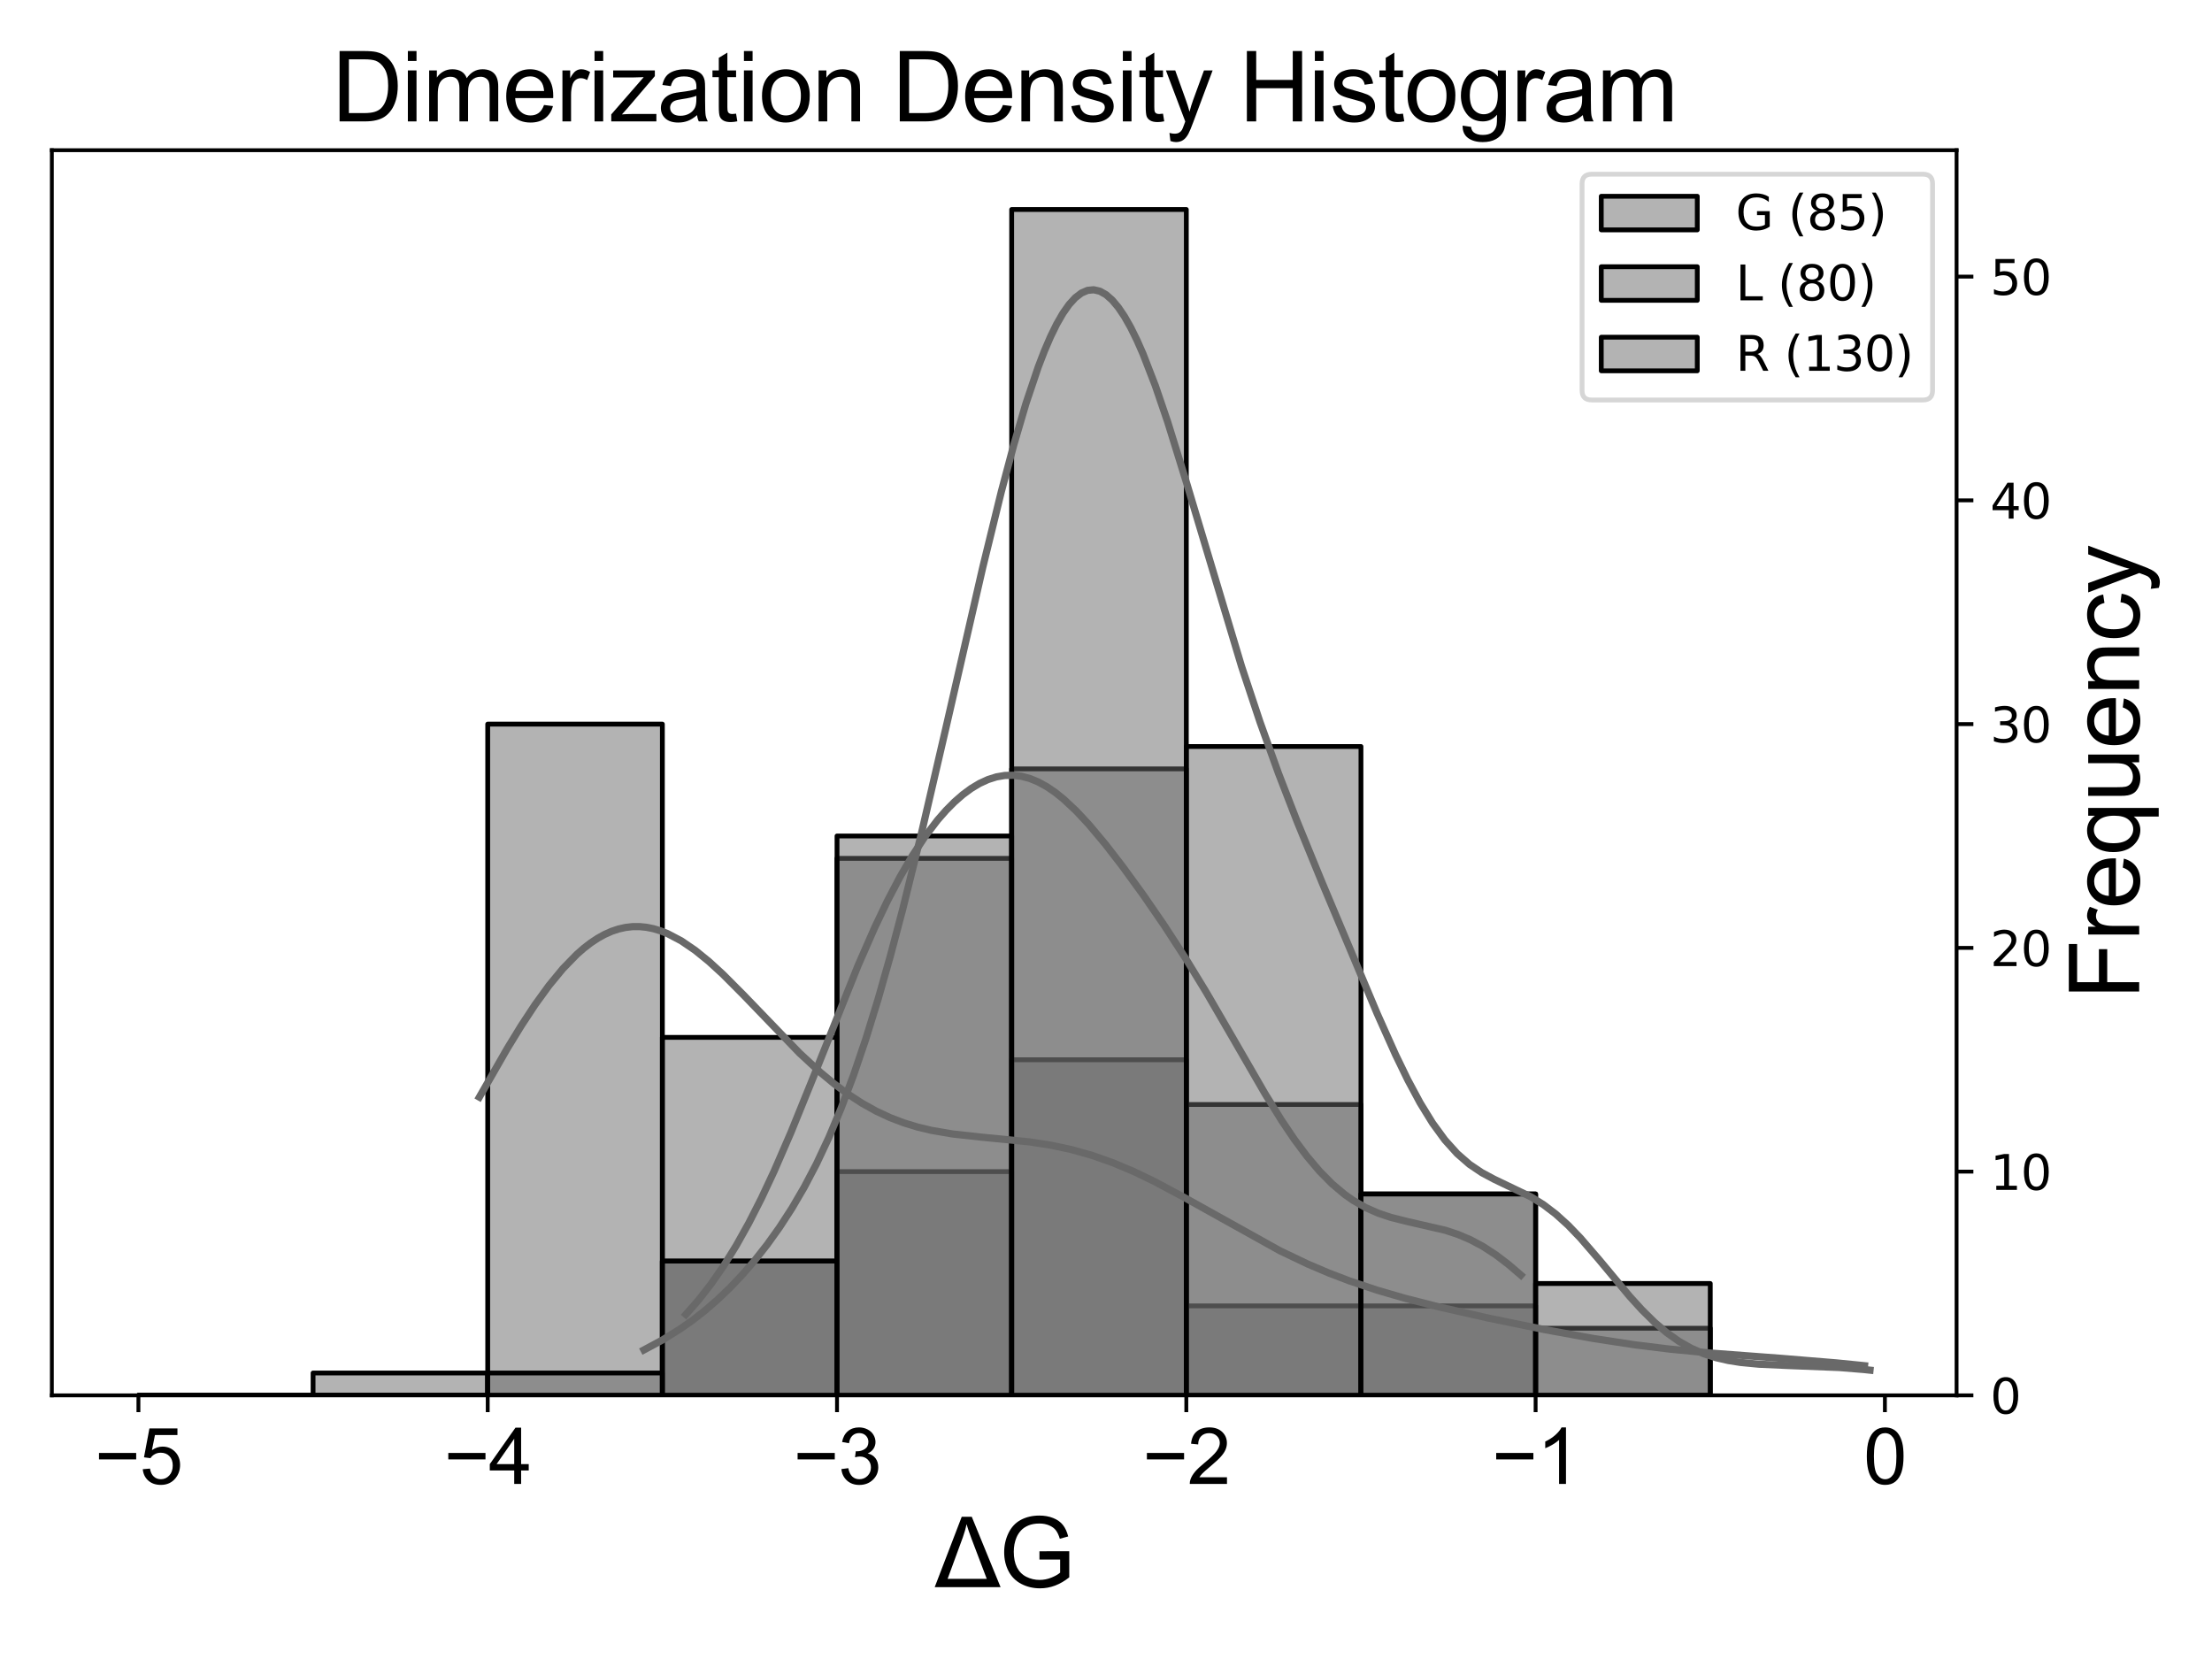 <?xml version="1.0" encoding="utf-8" standalone="no"?>
<!DOCTYPE svg PUBLIC "-//W3C//DTD SVG 1.1//EN"
  "http://www.w3.org/Graphics/SVG/1.1/DTD/svg11.dtd">
<svg xmlns:xlink="http://www.w3.org/1999/xlink" width="460.8pt" height="345.6pt" viewBox="0 0 460.8 345.6" xmlns="http://www.w3.org/2000/svg" version="1.1">
 <defs>
  <style type="text/css">*{stroke-linejoin: round; stroke-linecap: butt}</style>
 </defs>
 <g id="figure_1">
  <g id="patch_1">
   <path d="M 0 345.6 
L 460.8 345.6 
L 460.8 0 
L 0 0 
z
" style="fill: #ffffff"/>
  </g>
  <g id="axes_1">
   <g id="patch_2">
    <path d="M 10.8 290.68 
L 407.59 290.68 
L 407.59 31.29 
L 10.8 31.29 
z
" style="fill: #ffffff"/>
   </g>
   <g id="patch_3">
    <path d="M 28.836 290.68 
L 65.218 290.68 
L 65.218 290.68 
L 28.836 290.68 
z
" clip-path="url(#p02543b340d)" style="fill: #696969; fill-opacity: 0.5; stroke: #000000; stroke-linejoin: miter"/>
   </g>
   <g id="patch_4">
    <path d="M 65.218 290.68 
L 101.601 290.68 
L 101.601 286.019 
L 65.218 286.019 
z
" clip-path="url(#p02543b340d)" style="fill: #696969; fill-opacity: 0.5; stroke: #000000; stroke-linejoin: miter"/>
   </g>
   <g id="patch_5">
    <path d="M 101.601 290.68 
L 137.984 290.68 
L 137.984 150.847 
L 101.601 150.847 
z
" clip-path="url(#p02543b340d)" style="fill: #696969; fill-opacity: 0.5; stroke: #000000; stroke-linejoin: miter"/>
   </g>
   <g id="patch_6">
    <path d="M 137.984 290.68 
L 174.366 290.68 
L 174.366 216.102 
L 137.984 216.102 
z
" clip-path="url(#p02543b340d)" style="fill: #696969; fill-opacity: 0.5; stroke: #000000; stroke-linejoin: miter"/>
   </g>
   <g id="patch_7">
    <path d="M 174.366 290.68 
L 210.749 290.68 
L 210.749 244.069 
L 174.366 244.069 
z
" clip-path="url(#p02543b340d)" style="fill: #696969; fill-opacity: 0.5; stroke: #000000; stroke-linejoin: miter"/>
   </g>
   <g id="patch_8">
    <path d="M 210.749 290.68 
L 247.131 290.68 
L 247.131 220.764 
L 210.749 220.764 
z
" clip-path="url(#p02543b340d)" style="fill: #696969; fill-opacity: 0.5; stroke: #000000; stroke-linejoin: miter"/>
   </g>
   <g id="patch_9">
    <path d="M 247.131 290.68 
L 283.514 290.68 
L 283.514 272.036 
L 247.131 272.036 
z
" clip-path="url(#p02543b340d)" style="fill: #696969; fill-opacity: 0.5; stroke: #000000; stroke-linejoin: miter"/>
   </g>
   <g id="patch_10">
    <path d="M 283.514 290.68 
L 319.896 290.68 
L 319.896 272.036 
L 283.514 272.036 
z
" clip-path="url(#p02543b340d)" style="fill: #696969; fill-opacity: 0.5; stroke: #000000; stroke-linejoin: miter"/>
   </g>
   <g id="patch_11">
    <path d="M 319.896 290.68 
L 356.279 290.68 
L 356.279 276.697 
L 319.896 276.697 
z
" clip-path="url(#p02543b340d)" style="fill: #696969; fill-opacity: 0.5; stroke: #000000; stroke-linejoin: miter"/>
   </g>
   <g id="patch_12">
    <path d="M 28.836 290.68 
L 65.218 290.68 
L 65.218 290.68 
L 28.836 290.68 
z
" clip-path="url(#p02543b340d)" style="fill: #696969; fill-opacity: 0.5; stroke: #000000; stroke-linejoin: miter"/>
   </g>
   <g id="patch_13">
    <path d="M 65.218 290.68 
L 101.601 290.68 
L 101.601 290.68 
L 65.218 290.68 
z
" clip-path="url(#p02543b340d)" style="fill: #696969; fill-opacity: 0.5; stroke: #000000; stroke-linejoin: miter"/>
   </g>
   <g id="patch_14">
    <path d="M 101.601 290.68 
L 137.984 290.68 
L 137.984 290.68 
L 101.601 290.68 
z
" clip-path="url(#p02543b340d)" style="fill: #696969; fill-opacity: 0.5; stroke: #000000; stroke-linejoin: miter"/>
   </g>
   <g id="patch_15">
    <path d="M 137.984 290.68 
L 174.366 290.68 
L 174.366 262.713 
L 137.984 262.713 
z
" clip-path="url(#p02543b340d)" style="fill: #696969; fill-opacity: 0.5; stroke: #000000; stroke-linejoin: miter"/>
   </g>
   <g id="patch_16">
    <path d="M 174.366 290.68 
L 210.749 290.68 
L 210.749 178.814 
L 174.366 178.814 
z
" clip-path="url(#p02543b340d)" style="fill: #696969; fill-opacity: 0.5; stroke: #000000; stroke-linejoin: miter"/>
   </g>
   <g id="patch_17">
    <path d="M 210.749 290.68 
L 247.131 290.68 
L 247.131 160.169 
L 210.749 160.169 
z
" clip-path="url(#p02543b340d)" style="fill: #696969; fill-opacity: 0.5; stroke: #000000; stroke-linejoin: miter"/>
   </g>
   <g id="patch_18">
    <path d="M 247.131 290.68 
L 283.514 290.68 
L 283.514 230.086 
L 247.131 230.086 
z
" clip-path="url(#p02543b340d)" style="fill: #696969; fill-opacity: 0.5; stroke: #000000; stroke-linejoin: miter"/>
   </g>
   <g id="patch_19">
    <path d="M 283.514 290.68 
L 319.896 290.68 
L 319.896 248.73 
L 283.514 248.73 
z
" clip-path="url(#p02543b340d)" style="fill: #696969; fill-opacity: 0.5; stroke: #000000; stroke-linejoin: miter"/>
   </g>
   <g id="patch_20">
    <path d="M 319.896 290.68 
L 356.279 290.68 
L 356.279 290.68 
L 319.896 290.68 
z
" clip-path="url(#p02543b340d)" style="fill: #696969; fill-opacity: 0.5; stroke: #000000; stroke-linejoin: miter"/>
   </g>
   <g id="patch_21">
    <path d="M 28.836 290.68 
L 65.218 290.68 
L 65.218 290.68 
L 28.836 290.68 
z
" clip-path="url(#p02543b340d)" style="fill: #696969; fill-opacity: 0.5; stroke: #000000; stroke-linejoin: miter"/>
   </g>
   <g id="patch_22">
    <path d="M 65.218 290.68 
L 101.601 290.68 
L 101.601 290.68 
L 65.218 290.68 
z
" clip-path="url(#p02543b340d)" style="fill: #696969; fill-opacity: 0.5; stroke: #000000; stroke-linejoin: miter"/>
   </g>
   <g id="patch_23">
    <path d="M 101.601 290.68 
L 137.984 290.68 
L 137.984 286.019 
L 101.601 286.019 
z
" clip-path="url(#p02543b340d)" style="fill: #696969; fill-opacity: 0.5; stroke: #000000; stroke-linejoin: miter"/>
   </g>
   <g id="patch_24">
    <path d="M 137.984 290.68 
L 174.366 290.68 
L 174.366 262.713 
L 137.984 262.713 
z
" clip-path="url(#p02543b340d)" style="fill: #696969; fill-opacity: 0.5; stroke: #000000; stroke-linejoin: miter"/>
   </g>
   <g id="patch_25">
    <path d="M 174.366 290.68 
L 210.749 290.68 
L 210.749 174.153 
L 174.366 174.153 
z
" clip-path="url(#p02543b340d)" style="fill: #696969; fill-opacity: 0.5; stroke: #000000; stroke-linejoin: miter"/>
   </g>
   <g id="patch_26">
    <path d="M 210.749 290.68 
L 247.131 290.68 
L 247.131 43.642 
L 210.749 43.642 
z
" clip-path="url(#p02543b340d)" style="fill: #696969; fill-opacity: 0.5; stroke: #000000; stroke-linejoin: miter"/>
   </g>
   <g id="patch_27">
    <path d="M 247.131 290.68 
L 283.514 290.68 
L 283.514 155.508 
L 247.131 155.508 
z
" clip-path="url(#p02543b340d)" style="fill: #696969; fill-opacity: 0.5; stroke: #000000; stroke-linejoin: miter"/>
   </g>
   <g id="patch_28">
    <path d="M 283.514 290.68 
L 319.896 290.68 
L 319.896 248.73 
L 283.514 248.73 
z
" clip-path="url(#p02543b340d)" style="fill: #696969; fill-opacity: 0.5; stroke: #000000; stroke-linejoin: miter"/>
   </g>
   <g id="patch_29">
    <path d="M 319.896 290.68 
L 356.279 290.68 
L 356.279 267.375 
L 319.896 267.375 
z
" clip-path="url(#p02543b340d)" style="fill: #696969; fill-opacity: 0.5; stroke: #000000; stroke-linejoin: miter"/>
   </g>
   <g id="matplotlib.axis_1">
    <g id="xtick_1">
     <g id="line2d_1">
      <defs>
       <path id="m9e92a7fe6e" d="M 0 0 
L 0 3.5 
" style="stroke: #000000; stroke-width: 0.8"/>
      </defs>
      <g>
       <use xlink:href="#m9e92a7fe6e" x="28.836" y="290.68" style="stroke: #000000; stroke-width: 0.8"/>
      </g>
     </g>
     <g id="text_1">
      <!-- −5 -->
      <g transform="translate(19.715 309.132)scale(0.16 -0.16)">
       <defs>
        <path id="ArialMT-2212" d="M 3381 1997 
L 356 1997 
L 356 2522 
L 3381 2522 
L 3381 1997 
z
" transform="scale(0.016)"/>
        <path id="ArialMT-35" d="M 266 1200 
L 856 1250 
Q 922 819 1161 601 
Q 1400 384 1738 384 
Q 2144 384 2425 690 
Q 2706 997 2706 1503 
Q 2706 1984 2436 2262 
Q 2166 2541 1728 2541 
Q 1456 2541 1237 2417 
Q 1019 2294 894 2097 
L 366 2166 
L 809 4519 
L 3088 4519 
L 3088 3981 
L 1259 3981 
L 1013 2750 
Q 1425 3038 1878 3038 
Q 2478 3038 2890 2622 
Q 3303 2206 3303 1553 
Q 3303 931 2941 478 
Q 2500 -78 1738 -78 
Q 1113 -78 717 272 
Q 322 622 266 1200 
z
" transform="scale(0.016)"/>
       </defs>
       <use xlink:href="#ArialMT-2212"/>
       <use xlink:href="#ArialMT-35" x="58.398"/>
      </g>
     </g>
    </g>
    <g id="xtick_2">
     <g id="line2d_2">
      <g>
       <use xlink:href="#m9e92a7fe6e" x="101.601" y="290.68" style="stroke: #000000; stroke-width: 0.8"/>
      </g>
     </g>
     <g id="text_2">
      <!-- −4 -->
      <g transform="translate(92.48 309.132)scale(0.16 -0.16)">
       <defs>
        <path id="ArialMT-34" d="M 2069 0 
L 2069 1097 
L 81 1097 
L 81 1613 
L 2172 4581 
L 2631 4581 
L 2631 1613 
L 3250 1613 
L 3250 1097 
L 2631 1097 
L 2631 0 
L 2069 0 
z
M 2069 1613 
L 2069 3678 
L 634 1613 
L 2069 1613 
z
" transform="scale(0.016)"/>
       </defs>
       <use xlink:href="#ArialMT-2212"/>
       <use xlink:href="#ArialMT-34" x="58.398"/>
      </g>
     </g>
    </g>
    <g id="xtick_3">
     <g id="line2d_3">
      <g>
       <use xlink:href="#m9e92a7fe6e" x="174.366" y="290.68" style="stroke: #000000; stroke-width: 0.8"/>
      </g>
     </g>
     <g id="text_3">
      <!-- −3 -->
      <g transform="translate(165.245 309.132)scale(0.16 -0.16)">
       <defs>
        <path id="ArialMT-33" d="M 269 1209 
L 831 1284 
Q 928 806 1161 595 
Q 1394 384 1728 384 
Q 2125 384 2398 659 
Q 2672 934 2672 1341 
Q 2672 1728 2419 1979 
Q 2166 2231 1775 2231 
Q 1616 2231 1378 2169 
L 1441 2663 
Q 1497 2656 1531 2656 
Q 1891 2656 2178 2843 
Q 2466 3031 2466 3422 
Q 2466 3731 2256 3934 
Q 2047 4138 1716 4138 
Q 1388 4138 1169 3931 
Q 950 3725 888 3313 
L 325 3413 
Q 428 3978 793 4289 
Q 1159 4600 1703 4600 
Q 2078 4600 2393 4439 
Q 2709 4278 2876 4000 
Q 3044 3722 3044 3409 
Q 3044 3113 2884 2869 
Q 2725 2625 2413 2481 
Q 2819 2388 3044 2092 
Q 3269 1797 3269 1353 
Q 3269 753 2831 336 
Q 2394 -81 1725 -81 
Q 1122 -81 723 278 
Q 325 638 269 1209 
z
" transform="scale(0.016)"/>
       </defs>
       <use xlink:href="#ArialMT-2212"/>
       <use xlink:href="#ArialMT-33" x="58.398"/>
      </g>
     </g>
    </g>
    <g id="xtick_4">
     <g id="line2d_4">
      <g>
       <use xlink:href="#m9e92a7fe6e" x="247.131" y="290.68" style="stroke: #000000; stroke-width: 0.8"/>
      </g>
     </g>
     <g id="text_4">
      <!-- −2 -->
      <g transform="translate(238.01 309.132)scale(0.16 -0.16)">
       <defs>
        <path id="ArialMT-32" d="M 3222 541 
L 3222 0 
L 194 0 
Q 188 203 259 391 
Q 375 700 629 1000 
Q 884 1300 1366 1694 
Q 2113 2306 2375 2664 
Q 2638 3022 2638 3341 
Q 2638 3675 2398 3904 
Q 2159 4134 1775 4134 
Q 1369 4134 1125 3890 
Q 881 3647 878 3216 
L 300 3275 
Q 359 3922 746 4261 
Q 1134 4600 1788 4600 
Q 2447 4600 2831 4234 
Q 3216 3869 3216 3328 
Q 3216 3053 3103 2787 
Q 2991 2522 2730 2228 
Q 2469 1934 1863 1422 
Q 1356 997 1212 845 
Q 1069 694 975 541 
L 3222 541 
z
" transform="scale(0.016)"/>
       </defs>
       <use xlink:href="#ArialMT-2212"/>
       <use xlink:href="#ArialMT-32" x="58.398"/>
      </g>
     </g>
    </g>
    <g id="xtick_5">
     <g id="line2d_5">
      <g>
       <use xlink:href="#m9e92a7fe6e" x="319.896" y="290.68" style="stroke: #000000; stroke-width: 0.8"/>
      </g>
     </g>
     <g id="text_5">
      <!-- −1 -->
      <g transform="translate(310.775 309.132)scale(0.16 -0.16)">
       <defs>
        <path id="ArialMT-31" d="M 2384 0 
L 1822 0 
L 1822 3584 
Q 1619 3391 1289 3197 
Q 959 3003 697 2906 
L 697 3450 
Q 1169 3672 1522 3987 
Q 1875 4303 2022 4600 
L 2384 4600 
L 2384 0 
z
" transform="scale(0.016)"/>
       </defs>
       <use xlink:href="#ArialMT-2212"/>
       <use xlink:href="#ArialMT-31" x="58.398"/>
      </g>
     </g>
    </g>
    <g id="xtick_6">
     <g id="line2d_6">
      <g>
       <use xlink:href="#m9e92a7fe6e" x="392.661" y="290.68" style="stroke: #000000; stroke-width: 0.8"/>
      </g>
     </g>
     <g id="text_6">
      <!-- 0 -->
      <g transform="translate(388.213 309.132)scale(0.16 -0.16)">
       <defs>
        <path id="ArialMT-30" d="M 266 2259 
Q 266 3072 433 3567 
Q 600 4063 929 4331 
Q 1259 4600 1759 4600 
Q 2128 4600 2406 4451 
Q 2684 4303 2865 4023 
Q 3047 3744 3150 3342 
Q 3253 2941 3253 2259 
Q 3253 1453 3087 958 
Q 2922 463 2592 192 
Q 2263 -78 1759 -78 
Q 1097 -78 719 397 
Q 266 969 266 2259 
z
M 844 2259 
Q 844 1131 1108 757 
Q 1372 384 1759 384 
Q 2147 384 2411 759 
Q 2675 1134 2675 2259 
Q 2675 3391 2411 3762 
Q 2147 4134 1753 4134 
Q 1366 4134 1134 3806 
Q 844 3388 844 2259 
z
" transform="scale(0.016)"/>
       </defs>
       <use xlink:href="#ArialMT-30"/>
      </g>
     </g>
    </g>
    <g id="text_7">
     <!-- ΔG -->
     <g transform="translate(194.737 330.628)scale(0.2 -0.2)">
      <defs>
       <path id="ArialMT-394" d="M -6 0 
L 1753 4581 
L 2406 4581 
L 4281 0 
L -6 0 
z
M 834 541 
L 3381 541 
L 2391 3150 
Q 2169 3738 2066 4100 
Q 1981 3675 1819 3225 
L 834 541 
z
" transform="scale(0.016)"/>
       <path id="ArialMT-47" d="M 2638 1797 
L 2638 2334 
L 4578 2338 
L 4578 638 
Q 4131 281 3656 101 
Q 3181 -78 2681 -78 
Q 2006 -78 1454 211 
Q 903 500 622 1047 
Q 341 1594 341 2269 
Q 341 2938 620 3517 
Q 900 4097 1425 4378 
Q 1950 4659 2634 4659 
Q 3131 4659 3532 4498 
Q 3934 4338 4162 4050 
Q 4391 3763 4509 3300 
L 3963 3150 
Q 3859 3500 3706 3700 
Q 3553 3900 3268 4020 
Q 2984 4141 2638 4141 
Q 2222 4141 1919 4014 
Q 1616 3888 1430 3681 
Q 1244 3475 1141 3228 
Q 966 2803 966 2306 
Q 966 1694 1177 1281 
Q 1388 869 1791 669 
Q 2194 469 2647 469 
Q 3041 469 3416 620 
Q 3791 772 3984 944 
L 3984 1797 
L 2638 1797 
z
" transform="scale(0.016)"/>
      </defs>
      <use xlink:href="#ArialMT-394"/>
      <use xlink:href="#ArialMT-47" x="66.797"/>
     </g>
    </g>
   </g>
   <g id="matplotlib.axis_2">
    <g id="ytick_1">
     <g id="line2d_7">
      <defs>
       <path id="m257dacf4b2" d="M 0 0 
L 3.5 0 
" style="stroke: #000000; stroke-width: 0.8"/>
      </defs>
      <g>
       <use xlink:href="#m257dacf4b2" x="407.59" y="290.68" style="stroke: #000000; stroke-width: 0.8"/>
      </g>
     </g>
     <g id="text_8">
      <!-- 0 -->
      <g transform="translate(414.59 294.479)scale(0.1 -0.1)">
       <defs>
        <path id="DejaVuSans-30" d="M 2034 4250 
Q 1547 4250 1301 3770 
Q 1056 3291 1056 2328 
Q 1056 1369 1301 889 
Q 1547 409 2034 409 
Q 2525 409 2770 889 
Q 3016 1369 3016 2328 
Q 3016 3291 2770 3770 
Q 2525 4250 2034 4250 
z
M 2034 4750 
Q 2819 4750 3233 4129 
Q 3647 3509 3647 2328 
Q 3647 1150 3233 529 
Q 2819 -91 2034 -91 
Q 1250 -91 836 529 
Q 422 1150 422 2328 
Q 422 3509 836 4129 
Q 1250 4750 2034 4750 
z
" transform="scale(0.016)"/>
       </defs>
       <use xlink:href="#DejaVuSans-30"/>
      </g>
     </g>
    </g>
    <g id="ytick_2">
     <g id="line2d_8">
      <g>
       <use xlink:href="#m257dacf4b2" x="407.59" y="244.069" style="stroke: #000000; stroke-width: 0.8"/>
      </g>
     </g>
     <g id="text_9">
      <!-- 10 -->
      <g transform="translate(414.59 247.868)scale(0.1 -0.1)">
       <defs>
        <path id="DejaVuSans-31" d="M 794 531 
L 1825 531 
L 1825 4091 
L 703 3866 
L 703 4441 
L 1819 4666 
L 2450 4666 
L 2450 531 
L 3481 531 
L 3481 0 
L 794 0 
L 794 531 
z
" transform="scale(0.016)"/>
       </defs>
       <use xlink:href="#DejaVuSans-31"/>
       <use xlink:href="#DejaVuSans-30" x="63.623"/>
      </g>
     </g>
    </g>
    <g id="ytick_3">
     <g id="line2d_9">
      <g>
       <use xlink:href="#m257dacf4b2" x="407.59" y="197.458" style="stroke: #000000; stroke-width: 0.8"/>
      </g>
     </g>
     <g id="text_10">
      <!-- 20 -->
      <g transform="translate(414.59 201.257)scale(0.1 -0.1)">
       <defs>
        <path id="DejaVuSans-32" d="M 1228 531 
L 3431 531 
L 3431 0 
L 469 0 
L 469 531 
Q 828 903 1448 1529 
Q 2069 2156 2228 2338 
Q 2531 2678 2651 2914 
Q 2772 3150 2772 3378 
Q 2772 3750 2511 3984 
Q 2250 4219 1831 4219 
Q 1534 4219 1204 4116 
Q 875 4013 500 3803 
L 500 4441 
Q 881 4594 1212 4672 
Q 1544 4750 1819 4750 
Q 2544 4750 2975 4387 
Q 3406 4025 3406 3419 
Q 3406 3131 3298 2873 
Q 3191 2616 2906 2266 
Q 2828 2175 2409 1742 
Q 1991 1309 1228 531 
z
" transform="scale(0.016)"/>
       </defs>
       <use xlink:href="#DejaVuSans-32"/>
       <use xlink:href="#DejaVuSans-30" x="63.623"/>
      </g>
     </g>
    </g>
    <g id="ytick_4">
     <g id="line2d_10">
      <g>
       <use xlink:href="#m257dacf4b2" x="407.59" y="150.847" style="stroke: #000000; stroke-width: 0.8"/>
      </g>
     </g>
     <g id="text_11">
      <!-- 30 -->
      <g transform="translate(414.59 154.646)scale(0.1 -0.1)">
       <defs>
        <path id="DejaVuSans-33" d="M 2597 2516 
Q 3050 2419 3304 2112 
Q 3559 1806 3559 1356 
Q 3559 666 3084 287 
Q 2609 -91 1734 -91 
Q 1441 -91 1130 -33 
Q 819 25 488 141 
L 488 750 
Q 750 597 1062 519 
Q 1375 441 1716 441 
Q 2309 441 2620 675 
Q 2931 909 2931 1356 
Q 2931 1769 2642 2001 
Q 2353 2234 1838 2234 
L 1294 2234 
L 1294 2753 
L 1863 2753 
Q 2328 2753 2575 2939 
Q 2822 3125 2822 3475 
Q 2822 3834 2567 4026 
Q 2313 4219 1838 4219 
Q 1578 4219 1281 4162 
Q 984 4106 628 3988 
L 628 4550 
Q 988 4650 1302 4700 
Q 1616 4750 1894 4750 
Q 2613 4750 3031 4423 
Q 3450 4097 3450 3541 
Q 3450 3153 3228 2886 
Q 3006 2619 2597 2516 
z
" transform="scale(0.016)"/>
       </defs>
       <use xlink:href="#DejaVuSans-33"/>
       <use xlink:href="#DejaVuSans-30" x="63.623"/>
      </g>
     </g>
    </g>
    <g id="ytick_5">
     <g id="line2d_11">
      <g>
       <use xlink:href="#m257dacf4b2" x="407.59" y="104.236" style="stroke: #000000; stroke-width: 0.8"/>
      </g>
     </g>
     <g id="text_12">
      <!-- 40 -->
      <g transform="translate(414.59 108.035)scale(0.1 -0.1)">
       <defs>
        <path id="DejaVuSans-34" d="M 2419 4116 
L 825 1625 
L 2419 1625 
L 2419 4116 
z
M 2253 4666 
L 3047 4666 
L 3047 1625 
L 3713 1625 
L 3713 1100 
L 3047 1100 
L 3047 0 
L 2419 0 
L 2419 1100 
L 313 1100 
L 313 1709 
L 2253 4666 
z
" transform="scale(0.016)"/>
       </defs>
       <use xlink:href="#DejaVuSans-34"/>
       <use xlink:href="#DejaVuSans-30" x="63.623"/>
      </g>
     </g>
    </g>
    <g id="ytick_6">
     <g id="line2d_12">
      <g>
       <use xlink:href="#m257dacf4b2" x="407.59" y="57.625" style="stroke: #000000; stroke-width: 0.8"/>
      </g>
     </g>
     <g id="text_13">
      <!-- 50 -->
      <g transform="translate(414.59 61.424)scale(0.1 -0.1)">
       <defs>
        <path id="DejaVuSans-35" d="M 691 4666 
L 3169 4666 
L 3169 4134 
L 1269 4134 
L 1269 2991 
Q 1406 3038 1543 3061 
Q 1681 3084 1819 3084 
Q 2600 3084 3056 2656 
Q 3513 2228 3513 1497 
Q 3513 744 3044 326 
Q 2575 -91 1722 -91 
Q 1428 -91 1123 -41 
Q 819 9 494 109 
L 494 744 
Q 775 591 1075 516 
Q 1375 441 1709 441 
Q 2250 441 2565 725 
Q 2881 1009 2881 1497 
Q 2881 1984 2565 2268 
Q 2250 2553 1709 2553 
Q 1456 2553 1204 2497 
Q 953 2441 691 2322 
L 691 4666 
z
" transform="scale(0.016)"/>
       </defs>
       <use xlink:href="#DejaVuSans-35"/>
       <use xlink:href="#DejaVuSans-30" x="63.623"/>
      </g>
     </g>
    </g>
    <g id="text_14">
     <!-- Frequency -->
     <g transform="translate(445.631 208.227)rotate(-90)scale(0.2 -0.2)">
      <defs>
       <path id="ArialMT-46" d="M 525 0 
L 525 4581 
L 3616 4581 
L 3616 4041 
L 1131 4041 
L 1131 2622 
L 3281 2622 
L 3281 2081 
L 1131 2081 
L 1131 0 
L 525 0 
z
" transform="scale(0.016)"/>
       <path id="ArialMT-72" d="M 416 0 
L 416 3319 
L 922 3319 
L 922 2816 
Q 1116 3169 1280 3281 
Q 1444 3394 1641 3394 
Q 1925 3394 2219 3213 
L 2025 2691 
Q 1819 2813 1613 2813 
Q 1428 2813 1281 2702 
Q 1134 2591 1072 2394 
Q 978 2094 978 1738 
L 978 0 
L 416 0 
z
" transform="scale(0.016)"/>
       <path id="ArialMT-65" d="M 2694 1069 
L 3275 997 
Q 3138 488 2766 206 
Q 2394 -75 1816 -75 
Q 1088 -75 661 373 
Q 234 822 234 1631 
Q 234 2469 665 2931 
Q 1097 3394 1784 3394 
Q 2450 3394 2872 2941 
Q 3294 2488 3294 1666 
Q 3294 1616 3291 1516 
L 816 1516 
Q 847 969 1125 678 
Q 1403 388 1819 388 
Q 2128 388 2347 550 
Q 2566 713 2694 1069 
z
M 847 1978 
L 2700 1978 
Q 2663 2397 2488 2606 
Q 2219 2931 1791 2931 
Q 1403 2931 1139 2672 
Q 875 2413 847 1978 
z
" transform="scale(0.016)"/>
       <path id="ArialMT-71" d="M 2538 -1272 
L 2538 353 
Q 2406 169 2170 47 
Q 1934 -75 1669 -75 
Q 1078 -75 651 397 
Q 225 869 225 1691 
Q 225 2191 398 2587 
Q 572 2984 901 3189 
Q 1231 3394 1625 3394 
Q 2241 3394 2594 2875 
L 2594 3319 
L 3100 3319 
L 3100 -1272 
L 2538 -1272 
z
M 803 1669 
Q 803 1028 1072 708 
Q 1341 388 1716 388 
Q 2075 388 2334 692 
Q 2594 997 2594 1619 
Q 2594 2281 2320 2615 
Q 2047 2950 1678 2950 
Q 1313 2950 1058 2639 
Q 803 2328 803 1669 
z
" transform="scale(0.016)"/>
       <path id="ArialMT-75" d="M 2597 0 
L 2597 488 
Q 2209 -75 1544 -75 
Q 1250 -75 995 37 
Q 741 150 617 320 
Q 494 491 444 738 
Q 409 903 409 1263 
L 409 3319 
L 972 3319 
L 972 1478 
Q 972 1038 1006 884 
Q 1059 663 1231 536 
Q 1403 409 1656 409 
Q 1909 409 2131 539 
Q 2353 669 2445 892 
Q 2538 1116 2538 1541 
L 2538 3319 
L 3100 3319 
L 3100 0 
L 2597 0 
z
" transform="scale(0.016)"/>
       <path id="ArialMT-6e" d="M 422 0 
L 422 3319 
L 928 3319 
L 928 2847 
Q 1294 3394 1984 3394 
Q 2284 3394 2536 3286 
Q 2788 3178 2913 3003 
Q 3038 2828 3088 2588 
Q 3119 2431 3119 2041 
L 3119 0 
L 2556 0 
L 2556 2019 
Q 2556 2363 2490 2533 
Q 2425 2703 2258 2804 
Q 2091 2906 1866 2906 
Q 1506 2906 1245 2678 
Q 984 2450 984 1813 
L 984 0 
L 422 0 
z
" transform="scale(0.016)"/>
       <path id="ArialMT-63" d="M 2588 1216 
L 3141 1144 
Q 3050 572 2676 248 
Q 2303 -75 1759 -75 
Q 1078 -75 664 370 
Q 250 816 250 1647 
Q 250 2184 428 2587 
Q 606 2991 970 3192 
Q 1334 3394 1763 3394 
Q 2303 3394 2647 3120 
Q 2991 2847 3088 2344 
L 2541 2259 
Q 2463 2594 2264 2762 
Q 2066 2931 1784 2931 
Q 1359 2931 1093 2626 
Q 828 2322 828 1663 
Q 828 994 1084 691 
Q 1341 388 1753 388 
Q 2084 388 2306 591 
Q 2528 794 2588 1216 
z
" transform="scale(0.016)"/>
       <path id="ArialMT-79" d="M 397 -1278 
L 334 -750 
Q 519 -800 656 -800 
Q 844 -800 956 -737 
Q 1069 -675 1141 -563 
Q 1194 -478 1313 -144 
Q 1328 -97 1363 -6 
L 103 3319 
L 709 3319 
L 1400 1397 
Q 1534 1031 1641 628 
Q 1738 1016 1872 1384 
L 2581 3319 
L 3144 3319 
L 1881 -56 
Q 1678 -603 1566 -809 
Q 1416 -1088 1222 -1217 
Q 1028 -1347 759 -1347 
Q 597 -1347 397 -1278 
z
" transform="scale(0.016)"/>
      </defs>
      <use xlink:href="#ArialMT-46"/>
      <use xlink:href="#ArialMT-72" x="61.084"/>
      <use xlink:href="#ArialMT-65" x="94.385"/>
      <use xlink:href="#ArialMT-71" x="150"/>
      <use xlink:href="#ArialMT-75" x="205.615"/>
      <use xlink:href="#ArialMT-65" x="261.23"/>
      <use xlink:href="#ArialMT-6e" x="316.846"/>
      <use xlink:href="#ArialMT-63" x="372.461"/>
      <use xlink:href="#ArialMT-79" x="422.461"/>
     </g>
    </g>
   </g>
   <g id="line2d_13">
    <path d="M 99.861 228.553 
L 105.661 218.443 
L 108.561 213.71 
L 111.461 209.305 
L 114.361 205.308 
L 117.261 201.79 
L 120.161 198.812 
L 121.611 197.541 
L 123.062 196.422 
L 124.512 195.459 
L 125.962 194.654 
L 127.412 194.01 
L 128.862 193.526 
L 130.312 193.202 
L 131.762 193.036 
L 133.212 193.027 
L 134.662 193.171 
L 136.112 193.462 
L 137.562 193.897 
L 139.012 194.468 
L 141.912 195.99 
L 144.812 197.966 
L 147.712 200.322 
L 150.612 202.979 
L 154.962 207.348 
L 166.562 219.383 
L 170.912 223.405 
L 173.812 225.81 
L 176.712 227.962 
L 179.612 229.847 
L 182.512 231.463 
L 185.412 232.817 
L 188.312 233.923 
L 191.212 234.805 
L 194.112 235.492 
L 198.462 236.231 
L 204.263 236.87 
L 214.413 237.871 
L 218.763 238.536 
L 223.113 239.457 
L 227.463 240.677 
L 231.813 242.21 
L 236.163 244.043 
L 240.513 246.138 
L 246.313 249.239 
L 266.613 260.547 
L 272.413 263.317 
L 276.763 265.171 
L 281.114 266.834 
L 286.914 268.778 
L 292.714 270.462 
L 299.964 272.304 
L 310.114 274.594 
L 321.714 276.973 
L 331.864 278.822 
L 340.564 280.149 
L 347.814 281.042 
L 356.514 281.878 
L 371.015 282.966 
L 382.615 283.919 
L 388.415 284.502 
L 388.415 284.502 
" clip-path="url(#p02543b340d)" style="fill: none; stroke: #696969; stroke-width: 1.5; stroke-linecap: square"/>
   </g>
   <g id="line2d_14">
    <path d="M 142.886 273.817 
L 145.509 270.841 
L 148.131 267.477 
L 150.753 263.694 
L 153.376 259.464 
L 155.998 254.772 
L 158.62 249.618 
L 161.242 244.026 
L 164.739 235.971 
L 169.109 225.203 
L 178.725 201.188 
L 182.221 193.215 
L 184.843 187.723 
L 187.466 182.713 
L 190.088 178.217 
L 192.71 174.251 
L 195.332 170.817 
L 197.081 168.821 
L 198.829 167.06 
L 200.577 165.534 
L 202.325 164.246 
L 204.074 163.198 
L 205.822 162.395 
L 207.57 161.841 
L 209.318 161.542 
L 211.066 161.499 
L 212.815 161.714 
L 214.563 162.186 
L 216.311 162.907 
L 218.059 163.87 
L 219.807 165.061 
L 221.556 166.462 
L 224.178 168.915 
L 226.8 171.725 
L 230.297 175.898 
L 233.793 180.424 
L 238.164 186.435 
L 242.534 192.79 
L 246.905 199.526 
L 251.275 206.678 
L 256.52 215.71 
L 263.513 227.807 
L 267.009 233.449 
L 269.631 237.339 
L 272.254 240.86 
L 274.876 243.962 
L 277.498 246.618 
L 280.12 248.825 
L 281.869 250.055 
L 284.491 251.567 
L 287.113 252.727 
L 289.736 253.605 
L 293.232 254.481 
L 301.099 256.29 
L 303.721 257.158 
L 306.344 258.275 
L 308.966 259.68 
L 311.588 261.387 
L 314.21 263.384 
L 316.833 265.631 
L 316.833 265.631 
" clip-path="url(#p02543b340d)" style="fill: none; stroke: #696969; stroke-width: 1.5; stroke-linecap: square"/>
   </g>
   <g id="line2d_15">
    <path d="M 134.146 281.214 
L 137.997 279.144 
L 141.847 276.743 
L 144.414 274.924 
L 146.981 272.908 
L 149.548 270.676 
L 152.115 268.213 
L 154.682 265.505 
L 157.249 262.533 
L 159.816 259.274 
L 162.382 255.691 
L 164.949 251.738 
L 167.516 247.352 
L 170.083 242.464 
L 172.65 236.996 
L 175.217 230.877 
L 177.784 224.05 
L 180.351 216.479 
L 182.918 208.158 
L 185.485 199.114 
L 188.052 189.407 
L 191.902 173.805 
L 197.036 151.698 
L 204.736 118.15 
L 208.587 102.442 
L 211.154 92.802 
L 213.721 84.066 
L 216.288 76.44 
L 217.571 73.105 
L 218.854 70.119 
L 220.138 67.502 
L 221.421 65.274 
L 222.705 63.448 
L 223.988 62.037 
L 225.272 61.05 
L 226.555 60.492 
L 227.839 60.364 
L 229.122 60.663 
L 230.406 61.382 
L 231.689 62.512 
L 232.972 64.038 
L 234.256 65.942 
L 235.539 68.205 
L 236.823 70.802 
L 238.106 73.71 
L 240.673 80.341 
L 243.24 87.864 
L 247.09 100.283 
L 258.642 138.835 
L 262.492 150.436 
L 266.342 161.131 
L 270.193 171.075 
L 275.327 183.636 
L 286.878 211.121 
L 290.728 219.726 
L 293.295 225.01 
L 295.862 229.788 
L 298.429 233.962 
L 300.996 237.475 
L 303.563 240.324 
L 306.129 242.56 
L 308.696 244.289 
L 311.263 245.661 
L 318.964 249.353 
L 321.531 250.956 
L 324.098 252.911 
L 326.665 255.237 
L 329.232 257.905 
L 333.082 262.369 
L 339.499 270.069 
L 342.066 272.891 
L 344.633 275.424 
L 347.2 277.61 
L 349.767 279.428 
L 352.334 280.882 
L 354.901 282 
L 357.468 282.827 
L 360.035 283.416 
L 362.602 283.821 
L 366.452 284.188 
L 372.869 284.473 
L 383.137 284.877 
L 388.271 285.292 
L 389.554 285.429 
L 389.554 285.429 
" clip-path="url(#p02543b340d)" style="fill: none; stroke: #696969; stroke-width: 1.5; stroke-linecap: square"/>
   </g>
   <g id="patch_30">
    <path d="M 10.8 290.68 
L 10.8 31.29 
" style="fill: none; stroke: #000000; stroke-width: 0.8; stroke-linejoin: miter; stroke-linecap: square"/>
   </g>
   <g id="patch_31">
    <path d="M 407.59 290.68 
L 407.59 31.29 
" style="fill: none; stroke: #000000; stroke-width: 0.8; stroke-linejoin: miter; stroke-linecap: square"/>
   </g>
   <g id="patch_32">
    <path d="M 10.8 290.68 
L 407.59 290.68 
" style="fill: none; stroke: #000000; stroke-width: 0.8; stroke-linejoin: miter; stroke-linecap: square"/>
   </g>
   <g id="patch_33">
    <path d="M 10.8 31.29 
L 407.59 31.29 
" style="fill: none; stroke: #000000; stroke-width: 0.8; stroke-linejoin: miter; stroke-linecap: square"/>
   </g>
   <g id="text_15">
    <!-- Dimerization Density Histogram -->
    <g transform="translate(69.162 25.29)scale(0.2 -0.2)">
     <defs>
      <path id="ArialMT-44" d="M 494 0 
L 494 4581 
L 2072 4581 
Q 2606 4581 2888 4516 
Q 3281 4425 3559 4188 
Q 3922 3881 4101 3404 
Q 4281 2928 4281 2316 
Q 4281 1794 4159 1391 
Q 4038 988 3847 723 
Q 3656 459 3429 307 
Q 3203 156 2883 78 
Q 2563 0 2147 0 
L 494 0 
z
M 1100 541 
L 2078 541 
Q 2531 541 2789 625 
Q 3047 709 3200 863 
Q 3416 1078 3536 1442 
Q 3656 1806 3656 2325 
Q 3656 3044 3420 3430 
Q 3184 3816 2847 3947 
Q 2603 4041 2063 4041 
L 1100 4041 
L 1100 541 
z
" transform="scale(0.016)"/>
      <path id="ArialMT-69" d="M 425 3934 
L 425 4581 
L 988 4581 
L 988 3934 
L 425 3934 
z
M 425 0 
L 425 3319 
L 988 3319 
L 988 0 
L 425 0 
z
" transform="scale(0.016)"/>
      <path id="ArialMT-6d" d="M 422 0 
L 422 3319 
L 925 3319 
L 925 2853 
Q 1081 3097 1340 3245 
Q 1600 3394 1931 3394 
Q 2300 3394 2536 3241 
Q 2772 3088 2869 2813 
Q 3263 3394 3894 3394 
Q 4388 3394 4653 3120 
Q 4919 2847 4919 2278 
L 4919 0 
L 4359 0 
L 4359 2091 
Q 4359 2428 4304 2576 
Q 4250 2725 4106 2815 
Q 3963 2906 3769 2906 
Q 3419 2906 3187 2673 
Q 2956 2441 2956 1928 
L 2956 0 
L 2394 0 
L 2394 2156 
Q 2394 2531 2256 2718 
Q 2119 2906 1806 2906 
Q 1569 2906 1367 2781 
Q 1166 2656 1075 2415 
Q 984 2175 984 1722 
L 984 0 
L 422 0 
z
" transform="scale(0.016)"/>
      <path id="ArialMT-7a" d="M 125 0 
L 125 456 
L 2238 2881 
Q 1878 2863 1603 2863 
L 250 2863 
L 250 3319 
L 2963 3319 
L 2963 2947 
L 1166 841 
L 819 456 
Q 1197 484 1528 484 
L 3063 484 
L 3063 0 
L 125 0 
z
" transform="scale(0.016)"/>
      <path id="ArialMT-61" d="M 2588 409 
Q 2275 144 1986 34 
Q 1697 -75 1366 -75 
Q 819 -75 525 192 
Q 231 459 231 875 
Q 231 1119 342 1320 
Q 453 1522 633 1644 
Q 813 1766 1038 1828 
Q 1203 1872 1538 1913 
Q 2219 1994 2541 2106 
Q 2544 2222 2544 2253 
Q 2544 2597 2384 2738 
Q 2169 2928 1744 2928 
Q 1347 2928 1158 2789 
Q 969 2650 878 2297 
L 328 2372 
Q 403 2725 575 2942 
Q 747 3159 1072 3276 
Q 1397 3394 1825 3394 
Q 2250 3394 2515 3294 
Q 2781 3194 2906 3042 
Q 3031 2891 3081 2659 
Q 3109 2516 3109 2141 
L 3109 1391 
Q 3109 606 3145 398 
Q 3181 191 3288 0 
L 2700 0 
Q 2613 175 2588 409 
z
M 2541 1666 
Q 2234 1541 1622 1453 
Q 1275 1403 1131 1340 
Q 988 1278 909 1158 
Q 831 1038 831 891 
Q 831 666 1001 516 
Q 1172 366 1500 366 
Q 1825 366 2078 508 
Q 2331 650 2450 897 
Q 2541 1088 2541 1459 
L 2541 1666 
z
" transform="scale(0.016)"/>
      <path id="ArialMT-74" d="M 1650 503 
L 1731 6 
Q 1494 -44 1306 -44 
Q 1000 -44 831 53 
Q 663 150 594 308 
Q 525 466 525 972 
L 525 2881 
L 113 2881 
L 113 3319 
L 525 3319 
L 525 4141 
L 1084 4478 
L 1084 3319 
L 1650 3319 
L 1650 2881 
L 1084 2881 
L 1084 941 
Q 1084 700 1114 631 
Q 1144 563 1211 522 
Q 1278 481 1403 481 
Q 1497 481 1650 503 
z
" transform="scale(0.016)"/>
      <path id="ArialMT-6f" d="M 213 1659 
Q 213 2581 725 3025 
Q 1153 3394 1769 3394 
Q 2453 3394 2887 2945 
Q 3322 2497 3322 1706 
Q 3322 1066 3130 698 
Q 2938 331 2570 128 
Q 2203 -75 1769 -75 
Q 1072 -75 642 372 
Q 213 819 213 1659 
z
M 791 1659 
Q 791 1022 1069 705 
Q 1347 388 1769 388 
Q 2188 388 2466 706 
Q 2744 1025 2744 1678 
Q 2744 2294 2464 2611 
Q 2184 2928 1769 2928 
Q 1347 2928 1069 2612 
Q 791 2297 791 1659 
z
" transform="scale(0.016)"/>
      <path id="ArialMT-20" transform="scale(0.016)"/>
      <path id="ArialMT-73" d="M 197 991 
L 753 1078 
Q 800 744 1014 566 
Q 1228 388 1613 388 
Q 2000 388 2187 545 
Q 2375 703 2375 916 
Q 2375 1106 2209 1216 
Q 2094 1291 1634 1406 
Q 1016 1563 777 1677 
Q 538 1791 414 1992 
Q 291 2194 291 2438 
Q 291 2659 392 2848 
Q 494 3038 669 3163 
Q 800 3259 1026 3326 
Q 1253 3394 1513 3394 
Q 1903 3394 2198 3281 
Q 2494 3169 2634 2976 
Q 2775 2784 2828 2463 
L 2278 2388 
Q 2241 2644 2061 2787 
Q 1881 2931 1553 2931 
Q 1166 2931 1000 2803 
Q 834 2675 834 2503 
Q 834 2394 903 2306 
Q 972 2216 1119 2156 
Q 1203 2125 1616 2013 
Q 2213 1853 2448 1751 
Q 2684 1650 2818 1456 
Q 2953 1263 2953 975 
Q 2953 694 2789 445 
Q 2625 197 2315 61 
Q 2006 -75 1616 -75 
Q 969 -75 630 194 
Q 291 463 197 991 
z
" transform="scale(0.016)"/>
      <path id="ArialMT-48" d="M 513 0 
L 513 4581 
L 1119 4581 
L 1119 2700 
L 3500 2700 
L 3500 4581 
L 4106 4581 
L 4106 0 
L 3500 0 
L 3500 2159 
L 1119 2159 
L 1119 0 
L 513 0 
z
" transform="scale(0.016)"/>
      <path id="ArialMT-67" d="M 319 -275 
L 866 -356 
Q 900 -609 1056 -725 
Q 1266 -881 1628 -881 
Q 2019 -881 2231 -725 
Q 2444 -569 2519 -288 
Q 2563 -116 2559 434 
Q 2191 0 1641 0 
Q 956 0 581 494 
Q 206 988 206 1678 
Q 206 2153 378 2554 
Q 550 2956 876 3175 
Q 1203 3394 1644 3394 
Q 2231 3394 2613 2919 
L 2613 3319 
L 3131 3319 
L 3131 450 
Q 3131 -325 2973 -648 
Q 2816 -972 2473 -1159 
Q 2131 -1347 1631 -1347 
Q 1038 -1347 672 -1080 
Q 306 -813 319 -275 
z
M 784 1719 
Q 784 1066 1043 766 
Q 1303 466 1694 466 
Q 2081 466 2343 764 
Q 2606 1063 2606 1700 
Q 2606 2309 2336 2618 
Q 2066 2928 1684 2928 
Q 1309 2928 1046 2623 
Q 784 2319 784 1719 
z
" transform="scale(0.016)"/>
     </defs>
     <use xlink:href="#ArialMT-44"/>
     <use xlink:href="#ArialMT-69" x="72.217"/>
     <use xlink:href="#ArialMT-6d" x="94.434"/>
     <use xlink:href="#ArialMT-65" x="177.734"/>
     <use xlink:href="#ArialMT-72" x="233.35"/>
     <use xlink:href="#ArialMT-69" x="266.65"/>
     <use xlink:href="#ArialMT-7a" x="288.867"/>
     <use xlink:href="#ArialMT-61" x="338.867"/>
     <use xlink:href="#ArialMT-74" x="394.482"/>
     <use xlink:href="#ArialMT-69" x="422.266"/>
     <use xlink:href="#ArialMT-6f" x="444.482"/>
     <use xlink:href="#ArialMT-6e" x="500.098"/>
     <use xlink:href="#ArialMT-20" x="555.713"/>
     <use xlink:href="#ArialMT-44" x="583.496"/>
     <use xlink:href="#ArialMT-65" x="655.713"/>
     <use xlink:href="#ArialMT-6e" x="711.328"/>
     <use xlink:href="#ArialMT-73" x="766.943"/>
     <use xlink:href="#ArialMT-69" x="816.943"/>
     <use xlink:href="#ArialMT-74" x="839.16"/>
     <use xlink:href="#ArialMT-79" x="866.943"/>
     <use xlink:href="#ArialMT-20" x="916.943"/>
     <use xlink:href="#ArialMT-48" x="944.727"/>
     <use xlink:href="#ArialMT-69" x="1016.943"/>
     <use xlink:href="#ArialMT-73" x="1039.16"/>
     <use xlink:href="#ArialMT-74" x="1089.16"/>
     <use xlink:href="#ArialMT-6f" x="1116.943"/>
     <use xlink:href="#ArialMT-67" x="1172.559"/>
     <use xlink:href="#ArialMT-72" x="1228.174"/>
     <use xlink:href="#ArialMT-61" x="1261.475"/>
     <use xlink:href="#ArialMT-6d" x="1317.09"/>
    </g>
   </g>
   <g id="legend_1">
    <g id="patch_34">
     <path d="M 331.573 83.324 
L 400.59 83.324 
Q 402.59 83.324 402.59 81.324 
L 402.59 38.29 
Q 402.59 36.29 400.59 36.29 
L 331.573 36.29 
Q 329.573 36.29 329.573 38.29 
L 329.573 81.324 
Q 329.573 83.324 331.573 83.324 
z
" style="fill: #ffffff; opacity: 0.8; stroke: #cccccc; stroke-linejoin: miter"/>
    </g>
    <g id="patch_35">
     <path d="M 333.573 47.888 
L 353.573 47.888 
L 353.573 40.888 
L 333.573 40.888 
z
" style="fill: #696969; fill-opacity: 0.5; stroke: #000000; stroke-linejoin: miter"/>
    </g>
    <g id="text_16">
     <!-- G (85) -->
     <g transform="translate(361.573 47.888)scale(0.1 -0.1)">
      <defs>
       <path id="DejaVuSans-47" d="M 3809 666 
L 3809 1919 
L 2778 1919 
L 2778 2438 
L 4434 2438 
L 4434 434 
Q 4069 175 3628 42 
Q 3188 -91 2688 -91 
Q 1594 -91 976 548 
Q 359 1188 359 2328 
Q 359 3472 976 4111 
Q 1594 4750 2688 4750 
Q 3144 4750 3555 4637 
Q 3966 4525 4313 4306 
L 4313 3634 
Q 3963 3931 3569 4081 
Q 3175 4231 2741 4231 
Q 1884 4231 1454 3753 
Q 1025 3275 1025 2328 
Q 1025 1384 1454 906 
Q 1884 428 2741 428 
Q 3075 428 3337 486 
Q 3600 544 3809 666 
z
" transform="scale(0.016)"/>
       <path id="DejaVuSans-20" transform="scale(0.016)"/>
       <path id="DejaVuSans-28" d="M 1984 4856 
Q 1566 4138 1362 3434 
Q 1159 2731 1159 2009 
Q 1159 1288 1364 580 
Q 1569 -128 1984 -844 
L 1484 -844 
Q 1016 -109 783 600 
Q 550 1309 550 2009 
Q 550 2706 781 3412 
Q 1013 4119 1484 4856 
L 1984 4856 
z
" transform="scale(0.016)"/>
       <path id="DejaVuSans-38" d="M 2034 2216 
Q 1584 2216 1326 1975 
Q 1069 1734 1069 1313 
Q 1069 891 1326 650 
Q 1584 409 2034 409 
Q 2484 409 2743 651 
Q 3003 894 3003 1313 
Q 3003 1734 2745 1975 
Q 2488 2216 2034 2216 
z
M 1403 2484 
Q 997 2584 770 2862 
Q 544 3141 544 3541 
Q 544 4100 942 4425 
Q 1341 4750 2034 4750 
Q 2731 4750 3128 4425 
Q 3525 4100 3525 3541 
Q 3525 3141 3298 2862 
Q 3072 2584 2669 2484 
Q 3125 2378 3379 2068 
Q 3634 1759 3634 1313 
Q 3634 634 3220 271 
Q 2806 -91 2034 -91 
Q 1263 -91 848 271 
Q 434 634 434 1313 
Q 434 1759 690 2068 
Q 947 2378 1403 2484 
z
M 1172 3481 
Q 1172 3119 1398 2916 
Q 1625 2713 2034 2713 
Q 2441 2713 2670 2916 
Q 2900 3119 2900 3481 
Q 2900 3844 2670 4047 
Q 2441 4250 2034 4250 
Q 1625 4250 1398 4047 
Q 1172 3844 1172 3481 
z
" transform="scale(0.016)"/>
       <path id="DejaVuSans-29" d="M 513 4856 
L 1013 4856 
Q 1481 4119 1714 3412 
Q 1947 2706 1947 2009 
Q 1947 1309 1714 600 
Q 1481 -109 1013 -844 
L 513 -844 
Q 928 -128 1133 580 
Q 1338 1288 1338 2009 
Q 1338 2731 1133 3434 
Q 928 4138 513 4856 
z
" transform="scale(0.016)"/>
      </defs>
      <use xlink:href="#DejaVuSans-47"/>
      <use xlink:href="#DejaVuSans-20" x="77.49"/>
      <use xlink:href="#DejaVuSans-28" x="109.277"/>
      <use xlink:href="#DejaVuSans-38" x="148.291"/>
      <use xlink:href="#DejaVuSans-35" x="211.914"/>
      <use xlink:href="#DejaVuSans-29" x="275.537"/>
     </g>
    </g>
    <g id="patch_36">
     <path d="M 333.573 62.567 
L 353.573 62.567 
L 353.573 55.567 
L 333.573 55.567 
z
" style="fill: #696969; fill-opacity: 0.5; stroke: #000000; stroke-linejoin: miter"/>
    </g>
    <g id="text_17">
     <!-- L (80) -->
     <g transform="translate(361.573 62.567)scale(0.1 -0.1)">
      <defs>
       <path id="DejaVuSans-4c" d="M 628 4666 
L 1259 4666 
L 1259 531 
L 3531 531 
L 3531 0 
L 628 0 
L 628 4666 
z
" transform="scale(0.016)"/>
      </defs>
      <use xlink:href="#DejaVuSans-4c"/>
      <use xlink:href="#DejaVuSans-20" x="55.713"/>
      <use xlink:href="#DejaVuSans-28" x="87.5"/>
      <use xlink:href="#DejaVuSans-38" x="126.514"/>
      <use xlink:href="#DejaVuSans-30" x="190.137"/>
      <use xlink:href="#DejaVuSans-29" x="253.76"/>
     </g>
    </g>
    <g id="patch_37">
     <path d="M 333.573 77.245 
L 353.573 77.245 
L 353.573 70.245 
L 333.573 70.245 
z
" style="fill: #696969; fill-opacity: 0.5; stroke: #000000; stroke-linejoin: miter"/>
    </g>
    <g id="text_18">
     <!-- R (130) -->
     <g transform="translate(361.573 77.245)scale(0.1 -0.1)">
      <defs>
       <path id="DejaVuSans-52" d="M 2841 2188 
Q 3044 2119 3236 1894 
Q 3428 1669 3622 1275 
L 4263 0 
L 3584 0 
L 2988 1197 
Q 2756 1666 2539 1819 
Q 2322 1972 1947 1972 
L 1259 1972 
L 1259 0 
L 628 0 
L 628 4666 
L 2053 4666 
Q 2853 4666 3247 4331 
Q 3641 3997 3641 3322 
Q 3641 2881 3436 2590 
Q 3231 2300 2841 2188 
z
M 1259 4147 
L 1259 2491 
L 2053 2491 
Q 2509 2491 2742 2702 
Q 2975 2913 2975 3322 
Q 2975 3731 2742 3939 
Q 2509 4147 2053 4147 
L 1259 4147 
z
" transform="scale(0.016)"/>
      </defs>
      <use xlink:href="#DejaVuSans-52"/>
      <use xlink:href="#DejaVuSans-20" x="69.482"/>
      <use xlink:href="#DejaVuSans-28" x="101.27"/>
      <use xlink:href="#DejaVuSans-31" x="140.283"/>
      <use xlink:href="#DejaVuSans-33" x="203.906"/>
      <use xlink:href="#DejaVuSans-30" x="267.529"/>
      <use xlink:href="#DejaVuSans-29" x="331.152"/>
     </g>
    </g>
   </g>
  </g>
 </g>
 <defs>
  <clipPath id="p02543b340d">
   <rect x="10.8" y="31.29" width="396.79" height="259.39"/>
  </clipPath>
 </defs>
</svg>
